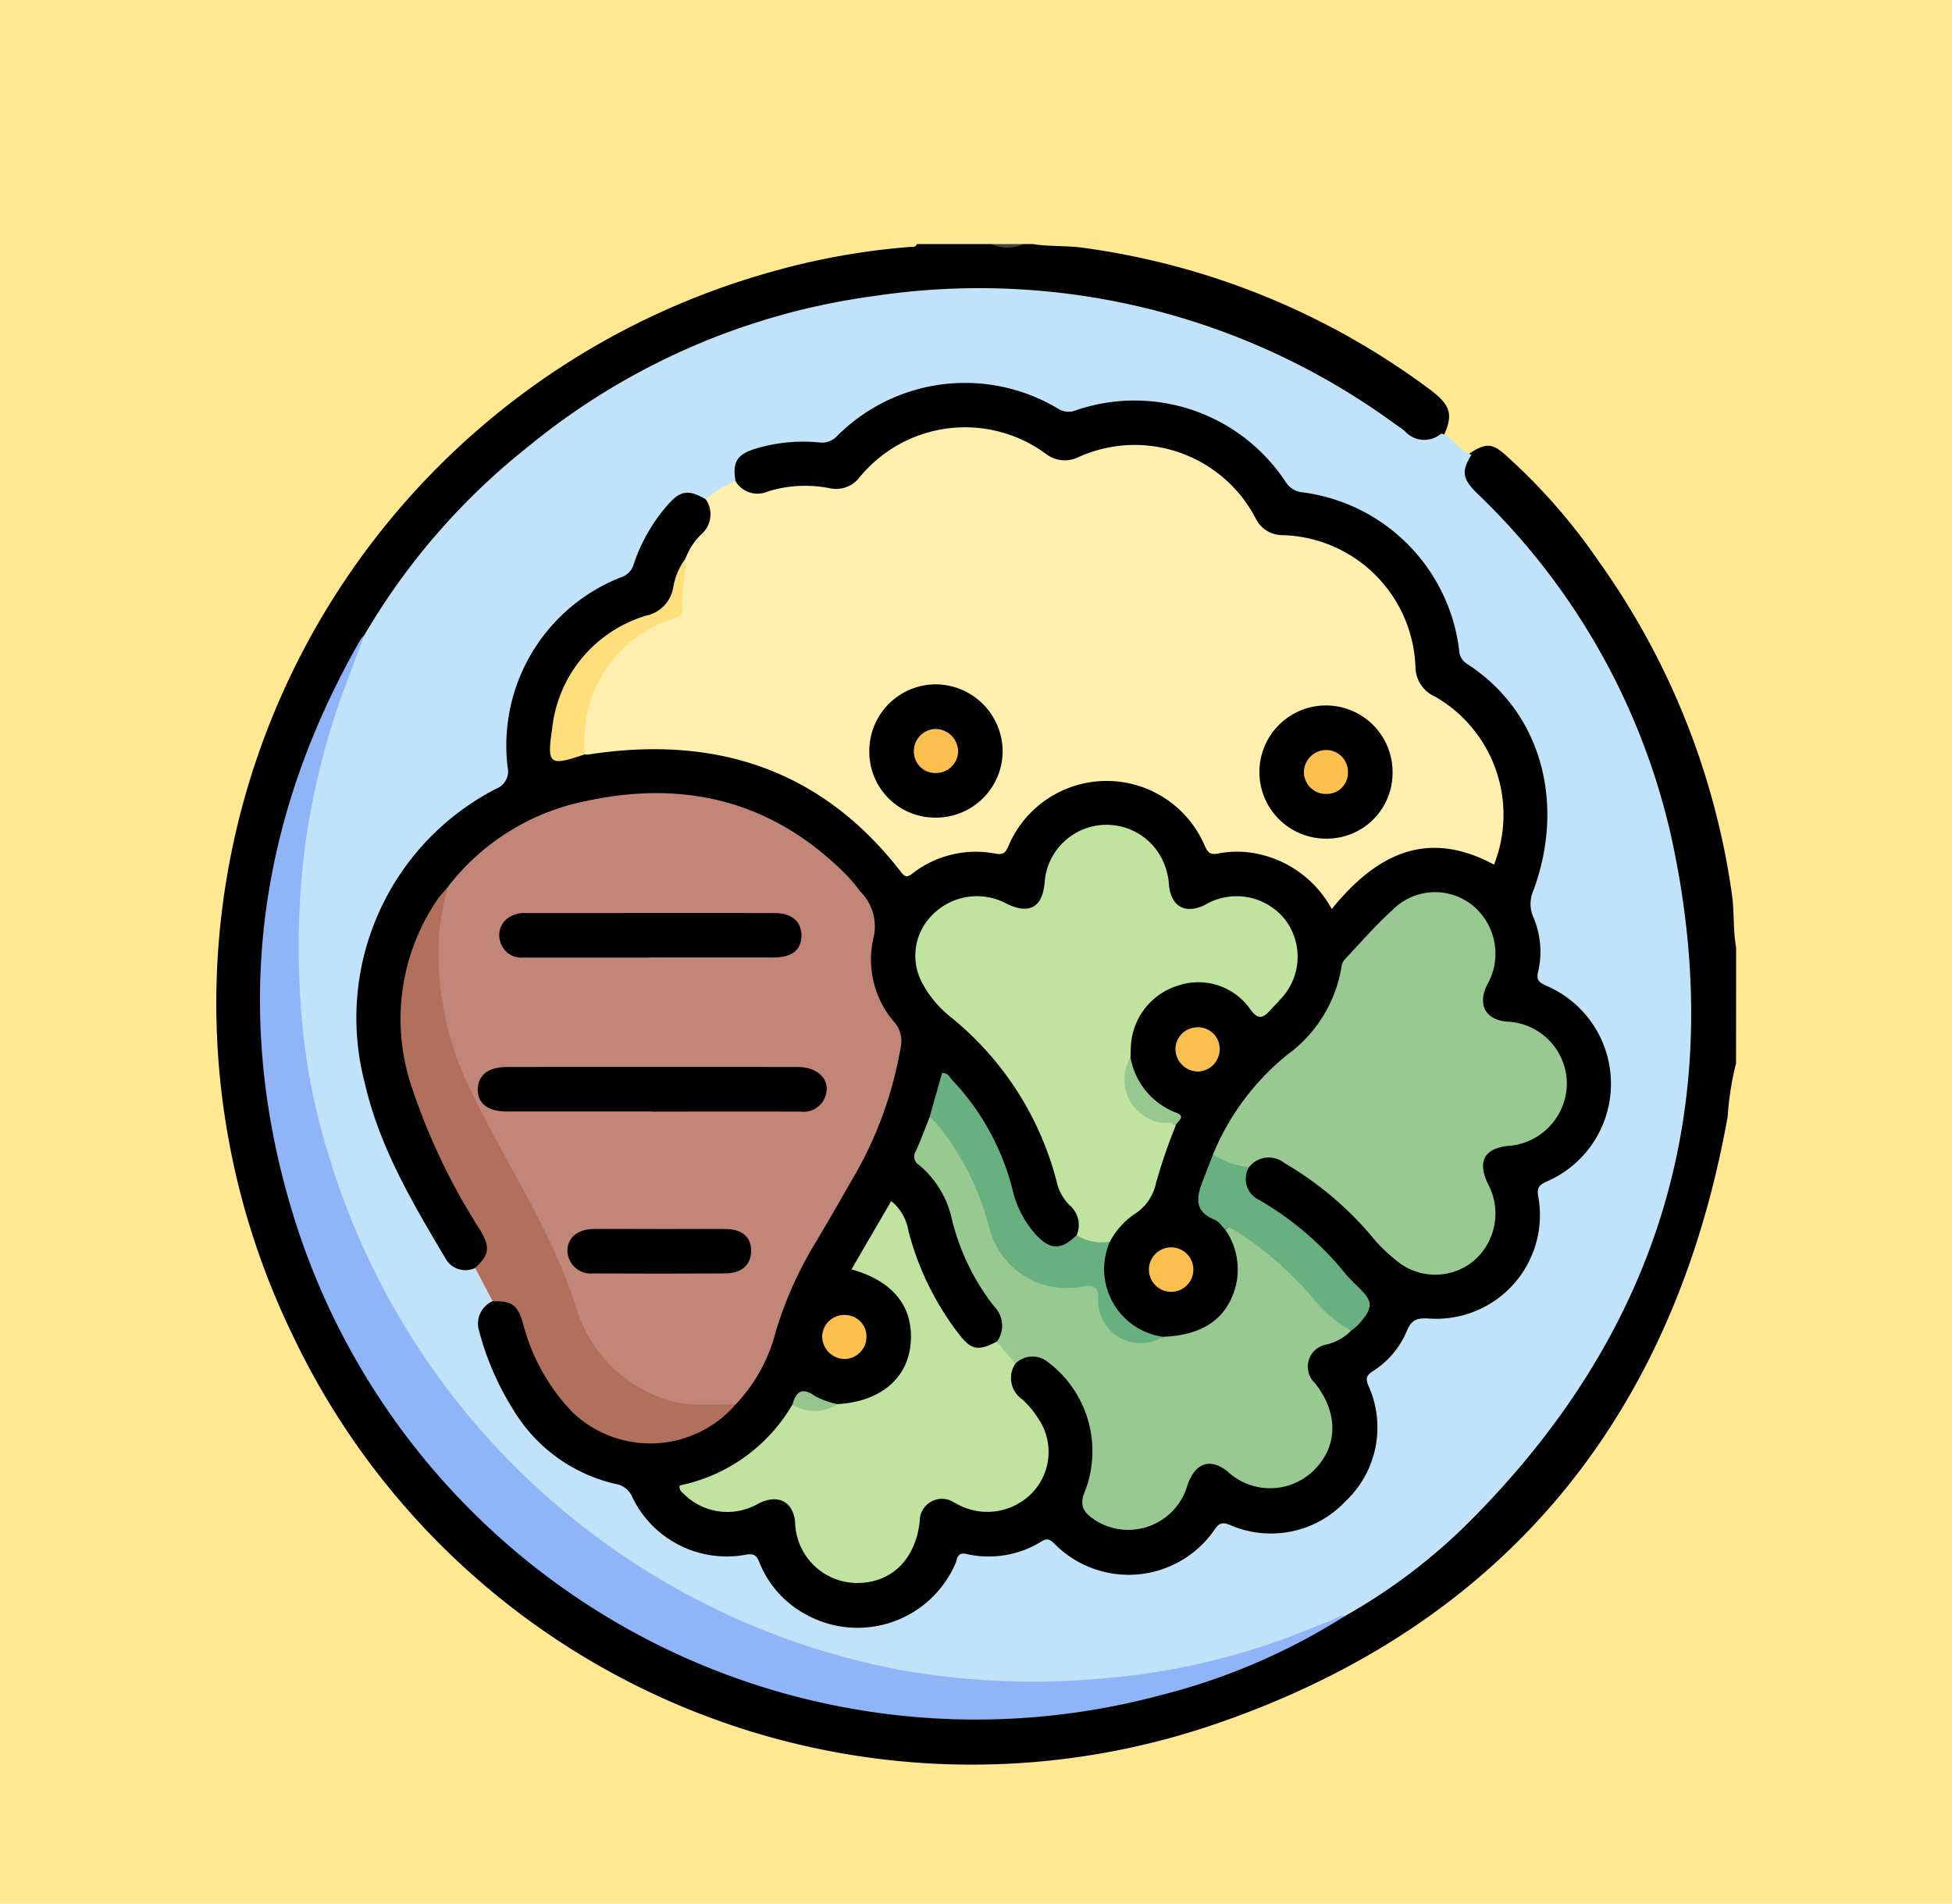 <svg xmlns="http://www.w3.org/2000/svg" xmlns:xlink="http://www.w3.org/1999/xlink" width="120" height="117" viewBox="0 0 120 117">
  <defs>
    <clipPath id="clip-path">
      <rect id="Rectángulo_44990" data-name="Rectángulo 44990" width="93.449" height="93.48" fill="none"/>
    </clipPath>
  </defs>
  <g id="_42" data-name="42" transform="translate(-352 -4319)">
    <g id="Grupo_158812" data-name="Grupo 158812" transform="translate(352 4319)">
      <g id="Grupo_158146" data-name="Grupo 158146">
        <rect id="Rectángulo_36141" data-name="Rectángulo 36141" width="120" height="117" fill="#ffe891"/>
      </g>
      <g id="Grupo_174303" data-name="Grupo 174303" transform="translate(13.275 15)">
        <g id="Grupo_174303-2" data-name="Grupo 174303" clip-path="url(#clip-path)">
          <path id="Trazado_179471" data-name="Trazado 179471" d="M93.449,50.353a17.88,17.88,0,0,0-.513,3.267c-3.307,18.452-13.713,31.21-31.369,37.3A46.213,46.213,0,0,1,4.695,67.02,46.676,46.676,0,0,1,34.133,1.711,43.685,43.685,0,0,1,42.633.18c.168-.014.376.052.463-.18h4.561a4.553,4.553,0,0,0,2.007,0h.548c1.014.165,2.048.086,3.06.224A45.955,45.955,0,0,1,74.558,8.888c1.346.988,1.508,1.566.946,2.832a1.715,1.715,0,0,1-2.53-.01,43.142,43.142,0,0,0-7.717-4.641A42.237,42.237,0,0,0,52.266,3.334,43.4,43.4,0,0,0,29.542,6.492,43.745,43.745,0,0,0,14.381,17.31,38.162,38.162,0,0,0,9.29,24.176,41.715,41.715,0,0,0,4.176,36.7,42.617,42.617,0,0,0,3.044,48.544,44.093,44.093,0,0,0,6.5,63.842,43.241,43.241,0,0,0,17.387,79.085a42.738,42.738,0,0,0,24.065,11A43.469,43.469,0,0,0,67.3,85.316a19.109,19.109,0,0,0,1.965-1.15A43.449,43.449,0,0,0,86.2,65.573a42.87,42.87,0,0,0,4.124-15.485,43.38,43.38,0,0,0-1.711-16.018,42.449,42.449,0,0,0-8.59-15.713c-.895-1.038-1.884-1.979-2.8-2.988a1.745,1.745,0,0,1-.12-2.527c.938-.59,1.321-.62,2.12.076a36.17,36.17,0,0,1,5.813,6.625A46.273,46.273,0,0,1,93.2,40c.148,1.076.061,2.169.253,3.241Z" transform="translate(0)"/>
          <path id="Trazado_179472" data-name="Trazado 179472" d="M82.152,0a2.418,2.418,0,0,1-2.007,0Z" transform="translate(-32.488)" fill="#434343"/>
          <path id="Trazado_179473" data-name="Trazado 179473" d="M78.623,13.518c.791.192,1.083,1.094,1.862,1.3-.633,1.006-.579,1.465.344,2.375A41.927,41.927,0,0,1,92.779,38.372c3.49,16.052-.584,30.016-12.135,41.734a35.328,35.328,0,0,1-7.918,6.075,38.477,38.477,0,0,1-15.466,4.181,44.836,44.836,0,0,1-22.55-4.007A45.512,45.512,0,0,1,10.257,58.807a45.265,45.265,0,0,1-2.01-17.278,38.264,38.264,0,0,1,4.186-15.647A41.489,41.489,0,0,1,22.48,14.328a42.385,42.385,0,0,1,21.35-9.273A43.3,43.3,0,0,1,75.74,12.9c.223.159.456.306.661.485a1.594,1.594,0,0,0,2.223.129" transform="translate(-3.296 -1.87)" fill="#c0e3f9"/>
          <path id="Trazado_179474" data-name="Trazado 179474" d="M10.982,40.382c-.5,1.328-1,2.653-1.487,3.985A46,46,0,0,0,7.33,53.328a49,49,0,0,0-.294,9.438,39.756,39.756,0,0,0,1.847,9.948A45.518,45.518,0,0,0,44.135,104.05a47.1,47.1,0,0,0,12.392.466,42.376,42.376,0,0,0,9.911-2.043c1.349-.443,2.661-1,3.988-1.513.279-.108.521-.322.85-.279a39.01,39.01,0,0,1-11.387,4.888A43.889,43.889,0,0,1,6.563,75.933c-3.725-12.26-2.232-24.056,4.142-35.2a2.9,2.9,0,0,1,.277-.349" transform="translate(-1.846 -16.37)" fill="#90b4f8"/>
          <path id="Trazado_179475" data-name="Trazado 179475" d="M37.857,20.393c-.2-1.19.1-1.656,1.258-2a10.127,10.127,0,0,1,3.875-.38,1.273,1.273,0,0,0,1.12-.4,11.114,11.114,0,0,1,13.583-1.669,1.209,1.209,0,0,0,1.093.095,11.124,11.124,0,0,1,12.889,4.4,1.37,1.37,0,0,0,1.008.639,11.135,11.135,0,0,1,9.66,9.712,1.019,1.019,0,0,0,.454.815c4.626,2.968,6.078,8.582,4.117,13.933a2.031,2.031,0,0,0-.026,1.619,5.392,5.392,0,0,1,.309,3.392c-.131.517.082.666.493.854a6.549,6.549,0,0,1,.046,12.033c-.446.21-.632.353-.532.913a6.374,6.374,0,0,1-6.735,7.511c-.714-.045-1.071.079-1.344.772A5.4,5.4,0,0,1,77.034,75.1c-.352.237-.464.4-.286.853a6.223,6.223,0,0,1-1.388,7.137,6.289,6.289,0,0,1-7.134,1.447c-.4-.147-.589-.143-.871.229a6.41,6.41,0,0,1-9.908.921c-.253-.234-.41-.345-.758-.138a6.159,6.159,0,0,1-4.636.785c-.591-.132-.554.32-.686.609a6.556,6.556,0,0,1-9.122,3.139,6.271,6.271,0,0,1-2.927-3.248c-.175-.44-.347-.544-.853-.452a6.443,6.443,0,0,1-6.952-3.539,1.33,1.33,0,0,0-1.045-.818A9.908,9.908,0,0,1,24.216,77.5a17.407,17.407,0,0,1-2.129-4.9,1.5,1.5,0,0,1,.847-1.805,1.305,1.305,0,0,1,1.851.687,13.293,13.293,0,0,1,.628,1.709,10.993,10.993,0,0,0,2.2,3.847,6.775,6.775,0,0,0,10.1-.012,11.455,11.455,0,0,0,2.361-4.381,29.108,29.108,0,0,1,3.5-7.293,40.869,40.869,0,0,0,3.144-6.166,20.628,20.628,0,0,0,1.053-4.144,1.456,1.456,0,0,0-.308-1.2,7.093,7.093,0,0,1-1.281-6.037,1.763,1.763,0,0,0-.407-1.432A14.8,14.8,0,0,0,38.166,40.7a16.791,16.791,0,0,0-12.12.448A14.027,14.027,0,0,0,20.3,45.51a12.334,12.334,0,0,0-2.511,10.342,28.923,28.923,0,0,0,3.807,9.1c.328.58.689,1.146.981,1.745a1.354,1.354,0,0,1-.722,2.054,1.394,1.394,0,0,1-1.777-.5c-2.044-3.444-4.1-6.885-5.009-10.854a15.823,15.823,0,0,1,8.079-18.1,1.136,1.136,0,0,0,.7-1.318,11.1,11.1,0,0,1,7-11.687,1.175,1.175,0,0,0,.754-.8,10.6,10.6,0,0,1,2.064-3.612c.787-.918,1.3-.994,2.362-.366a1.231,1.231,0,0,1,.238,1.809c-.385.683-1,1.2-1.339,1.924a7.724,7.724,0,0,0-.708,1.868,2.3,2.3,0,0,1-1.761,1.76,8.063,8.063,0,0,0-5.243,5.07,7.261,7.261,0,0,0-.416,2.773c.012.542.216.714.734.557.348-.106.7-.192,1.06-.27a19.769,19.769,0,0,1,16.052,3.569,15.073,15.073,0,0,1,3.1,3.071c.422.559.793.73,1.429.3A6.2,6.2,0,0,1,53.362,43a1.072,1.072,0,0,0,1.222-.661,6.824,6.824,0,0,1,12.145-.064,1.166,1.166,0,0,0,1.291.713A6.436,6.436,0,0,1,74.008,45.6c.469.611.762.5,1.182,0a7.762,7.762,0,0,1,5.123-2.862,5.713,5.713,0,0,1,3.271.551c.6.287.9.184,1-.492.53-3.6-.187-6.822-3.947-9.02a2.126,2.126,0,0,1-1.2-1.888,8.294,8.294,0,0,0-8-7.944,2.046,2.046,0,0,1-1.815-1.159,8.166,8.166,0,0,0-10.408-3.725,2.7,2.7,0,0,1-2.726-.337A8.223,8.223,0,0,0,45.741,20.2a2.331,2.331,0,0,1-2.158.89,10.893,10.893,0,0,0-3.8.184c-1.1.275-1.651-.02-1.922-.877" transform="translate(-5.916 -5.822)"/>
          <path id="Trazado_179476" data-name="Trazado 179476" d="M44.115,27.01a4.049,4.049,0,0,1,.984-1.5,1.619,1.619,0,0,0,.266-2.141,5.8,5.8,0,0,1,1.827-1.114,1.566,1.566,0,0,0,1.979.634,7.755,7.755,0,0,1,3.788-.207,1.811,1.811,0,0,0,1.849-.654A8.382,8.382,0,0,1,66.28,20.58a1.894,1.894,0,0,0,1.958.212A8.382,8.382,0,0,1,79.17,24.543a1.831,1.831,0,0,0,1.672,1.029,8.4,8.4,0,0,1,8.149,8.1,2.022,2.022,0,0,0,1.231,1.837,8.371,8.371,0,0,1,3.6,10.314c-4.137-2.234-7.262-.617-9.977,2.73a6.742,6.742,0,0,0-4.35-3.347,6.088,6.088,0,0,0-2.622-.069c-.531.108-.651-.079-.84-.486a6.556,6.556,0,0,0-12.07.045c-.169.372-.283.536-.777.452a6.361,6.361,0,0,0-5.081,1.19c-.272.205-.433.334-.716-.032-4.932-6.395-11.5-8.466-19.292-7.244a.853.853,0,0,1-.181-.011,2.478,2.478,0,0,1-.187-1.94,7.98,7.98,0,0,1,4.959-6.4A1.335,1.335,0,0,0,43.7,29.228a7,7,0,0,1,.416-2.218" transform="translate(-15.251 -7.68)" fill="#feefae"/>
          <path id="Trazado_179477" data-name="Trazado 179477" d="M23.694,89.878c.869-.819.931-1.242.321-2.3a39.067,39.067,0,0,1-4.258-8.925,13.046,13.046,0,0,1,1.6-11.4c.186-.272.422-.511.634-.765.257.225.158.507.1.764-1.02,4.336-.024,8.367,1.85,12.264.936,1.945,2.053,3.79,3.134,5.656a23.789,23.789,0,0,1,2.247,5.064,11.656,11.656,0,0,0,3.955,6.29,7.069,7.069,0,0,0,4.567,1.534,2.742,2.742,0,0,1,1.853.221,6.933,6.933,0,0,1-10.041.45,12.241,12.241,0,0,1-3.037-5.5c-.34-1.1-.681-1.324-1.848-1.3l-1.08-2.047" transform="translate(-7.756 -26.95)" fill="#b0705b"/>
          <path id="Trazado_179478" data-name="Trazado 179478" d="M41.265,94.331c-1.443-.055-2.9.184-4.319-.329a8.465,8.465,0,0,1-5.433-5.494C30.006,83.67,27.154,79.541,25,75.053a18.943,18.943,0,0,1-1.938-9.946,23.612,23.612,0,0,1,.5-2.569,14.217,14.217,0,0,1,8.551-5.307c6.093-1.316,11.491.039,15.957,4.541a10.4,10.4,0,0,1,.878,1.045,3.005,3.005,0,0,1,.79,2.86,5.872,5.872,0,0,0,1.329,5.2,1.769,1.769,0,0,1,.35,1.5,23.869,23.869,0,0,1-3.134,8.381c-.683,1.216-1.388,2.421-2.1,3.62a23.623,23.623,0,0,0-2.444,5.461,10.148,10.148,0,0,1-2.471,4.492" transform="translate(-9.322 -23.005)" fill="#c28678"/>
          <path id="Trazado_179479" data-name="Trazado 179479" d="M103.077,83.112a15.439,15.439,0,0,1,4.582-6.141,8.349,8.349,0,0,0,3.328-5.446.742.742,0,0,1,.189-.4c.96-1.015,1.874-2.084,2.911-3.014a3.676,3.676,0,0,1,4.91-.34,3.837,3.837,0,0,1,.929,4.922c-.589,1.223-.1,2.13,1.225,2.254a3.826,3.826,0,0,1,3.681,3.781,3.871,3.871,0,0,1-3.625,3.859c-1.46.156-1.885.974-1.219,2.344a3.833,3.833,0,0,1-.882,4.718,3.706,3.706,0,0,1-4.709.018,10.222,10.222,0,0,1-1.679-1.664,20.7,20.7,0,0,0-5.229-4.353,1.542,1.542,0,0,0-2.195.241,1.972,1.972,0,0,1-2.216-.782" transform="translate(-41.784 -27.155)" fill="#97c990"/>
          <path id="Trazado_179480" data-name="Trazado 179480" d="M88.305,78.551a32.3,32.3,0,0,0-1.218,3.574,2.945,2.945,0,0,1-1.337,1.852,4.745,4.745,0,0,0-1.476,1.672c-.971.422-1.581.3-2.044-.4a1.583,1.583,0,0,0-.425-1.825,2.948,2.948,0,0,1-.816-1.5,19.161,19.161,0,0,0-6.508-10.081,6.708,6.708,0,0,1-1.7-2,3.536,3.536,0,0,1,.518-4.217,3.848,3.848,0,0,1,4.27-.916c.112.048.219.105.328.159,1.413.695,2.228.25,2.36-1.29a3.818,3.818,0,0,1,6.988-1.845A4.1,4.1,0,0,1,87.9,63.7c.125,1.359.994,1.847,2.211,1.254a3.815,3.815,0,0,1,4.928.9,3.757,3.757,0,0,1-.309,4.922c-.173.21-.372.4-.554.6-.462.519-.784.714-1.312-.058a3.89,3.89,0,0,0-4.381-1.412,4.113,4.113,0,0,0-2.92,3.687c-.017.243-.018.486-.027.729a6.011,6.011,0,0,0-.114,1.171,2.451,2.451,0,0,0,2.072,2.59c.305.065.771-.087.806.466" transform="translate(-29.314 -24.336)" fill="#c1e3a0"/>
          <path id="Trazado_179481" data-name="Trazado 179481" d="M99.049,103.363a3.163,3.163,0,0,1-1.563.862,1.375,1.375,0,0,0-.656,2.361c1.44,1.832,1.42,3.856-.052,5.337a3.837,3.837,0,0,1-5.34.079c-1.074-.843-1.983-.518-2.458.878a3.784,3.784,0,0,1-5.657,2.136c-.67-.447-1.051-.863-.616-1.833a6.856,6.856,0,0,0-2.383-7.956,1.484,1.484,0,0,0-1.919.165c-.545-.314-1.111-.609-1.135-1.358a1.654,1.654,0,0,0-.159-2.153,14.087,14.087,0,0,1-2.6-5.344,5.99,5.99,0,0,0-2.025-3.36.6.6,0,0,1-.2-.846c.313-.687.571-1.4.853-2.1.455-.052.617.322.837.593a16.034,16.034,0,0,1,2.985,5.87,4.718,4.718,0,0,0,5.579,3.736c.6-.067,1.067-.021,1.177.747.316,2.2.959,2.723,3.165,2.631a1.14,1.14,0,0,0,.62-.074c2.446-.093,3.919-1.117,4.453-3.112a4.293,4.293,0,0,0-.638-3.463c.34-.3.347-.312.743-.1a11.674,11.674,0,0,1,2.425,1.764,23.442,23.442,0,0,1,2.837,2.952c.476.641,1.3.891,1.727,1.586" transform="translate(-29.263 -36.574)" fill="#97c990"/>
          <path id="Trazado_179482" data-name="Trazado 179482" d="M67.438,107.552l1.135,1.358a1.591,1.591,0,0,0,.42,2.185,5.441,5.441,0,0,1,.94,1.107,3.639,3.639,0,0,1-.232,4.548,3.834,3.834,0,0,1-4.58.853c-.109-.052-.212-.119-.322-.17a1.363,1.363,0,0,0-2.1,1.164c-.254,2.34-1.74,3.8-3.861,3.79a3.817,3.817,0,0,1-3.8-3.755c-.128-1.251-1.052-1.721-2.235-1.139a3.791,3.791,0,0,1-4.679-.65.436.436,0,0,1-.182-.45,10.447,10.447,0,0,0,6.924-4.961,9.556,9.556,0,0,0,2.775-.037c2.888-.168,4.623-1.849,4.514-4.372-.082-1.905-1.338-3.268-3.653-3.911l2.445-4.2a2.977,2.977,0,0,1,1.058,1.842,17.649,17.649,0,0,0,3.04,6.256c.806,1.059,1.207,1.152,2.384.546" transform="translate(-19.433 -40.094)" fill="#c1e3a0"/>
          <path id="Trazado_179483" data-name="Trazado 179483" d="M88.149,101.892a2.619,2.619,0,0,1-4.005-2.241c.058-.751-.209-.98-.934-.852a4.9,4.9,0,0,1-5.741-3.533,16.666,16.666,0,0,0-3.285-6.509,3.3,3.3,0,0,0-.4-.368c.254-.9.508-1.8.764-2.7.337-.04.465.25.634.435A15.255,15.255,0,0,1,78.868,92.8,6.267,6.267,0,0,0,80.3,95.6c.889.972,1.571.984,2.522.051a2.946,2.946,0,0,0,2.044.4,4.2,4.2,0,0,0,3.279,5.846" transform="translate(-29.91 -34.735)" fill="#68b080"/>
          <path id="Trazado_179484" data-name="Trazado 179484" d="M110.951,104.936a7.867,7.867,0,0,1-2.139-1.748,20.294,20.294,0,0,0-5.138-4.495c-.182-.1-.317-.162-.454.036-.215-.208-.394-.5-.651-.61-1.425-.579-1.055-1.576-.656-2.6.184-.472.365-.946.548-1.419a4.872,4.872,0,0,0,2.216.781A1.42,1.42,0,0,0,105.3,96.9a19.065,19.065,0,0,1,5.286,4.514,9.907,9.907,0,0,0,.753.787c.979.935,1,1.29.087,2.329a4.3,4.3,0,0,1-.475.409" transform="translate(-41.166 -38.147)" fill="#68b080"/>
          <path id="Trazado_179485" data-name="Trazado 179485" d="M42.864,32.508c.056,1.03-.294,2.035-.191,3.071.036.363-.213.5-.538.615a7.844,7.844,0,0,0-5.384,6.181,13.832,13.832,0,0,0-.086,2.172c-2.168.728-2.331.649-1.995-1.608a8.152,8.152,0,0,1,5.781-6.923,2.124,2.124,0,0,0,1.652-1.69,4.163,4.163,0,0,1,.761-1.818" transform="translate(-13.999 -13.178)" fill="#fedf7c"/>
          <path id="Trazado_179486" data-name="Trazado 179486" d="M97.819,103.705a1.366,1.366,0,0,1,0,2.732,1.366,1.366,0,1,1,0-2.732" transform="translate(-39.097 -42.039)" fill="#fbbf4f"/>
          <path id="Trazado_179487" data-name="Trazado 179487" d="M100.609,83.681A1.4,1.4,0,0,1,99.2,82.3a1.351,1.351,0,0,1,1.331-1.337,1.322,1.322,0,0,1,1.387,1.262,1.373,1.373,0,0,1-1.312,1.453" transform="translate(-40.214 -32.821)" fill="#fbbf4f"/>
          <path id="Trazado_179488" data-name="Trazado 179488" d="M65.4,112.06a1.37,1.37,0,0,1-1.335,1.34,1.4,1.4,0,0,1-1.388-1.388,1.354,1.354,0,0,1,1.436-1.317A1.325,1.325,0,0,1,65.4,112.06" transform="translate(-25.408 -44.872)" fill="#fcc04f"/>
          <path id="Trazado_179489" data-name="Trazado 179489" d="M97.049,88.293c-.216-.305-.542-.189-.83-.213a2.67,2.67,0,0,1-1.936-4.013,4.457,4.457,0,0,0,2.821,3.405c.642.246,0,.545-.056.821" transform="translate(-38.058 -34.078)" fill="#97c890"/>
          <path id="Trazado_179490" data-name="Trazado 179490" d="M62.377,119.367a2.571,2.571,0,0,1-2.775.037c.225-.875.634-1.077,1.428-.508a5,5,0,0,0,1.347.471" transform="translate(-24.161 -48.067)" fill="#95c68e"/>
          <path id="Trazado_179491" data-name="Trazado 179491" d="M71.626,53.7a4.045,4.045,0,0,1-4.077-4.118A4.094,4.094,0,0,1,71.6,45.508a4.14,4.14,0,0,1,4.146,4.1A4.1,4.1,0,0,1,71.626,53.7" transform="translate(-27.382 -18.447)"/>
          <path id="Trazado_179492" data-name="Trazado 179492" d="M116.059,51.77a4.041,4.041,0,0,1-4.086,4.108,4.093,4.093,0,1,1,4.086-4.108" transform="translate(-43.726 -19.333)"/>
          <path id="Trazado_179493" data-name="Trazado 179493" d="M37.775,87.791q-4.47,0-8.939,0c-1.147,0-1.779-.5-1.766-1.365s.645-1.366,1.792-1.367q8.939-.007,17.878,0c1.344,0,2.1.9,1.649,1.924A1.428,1.428,0,0,1,46.9,87.8c-3.04-.011-6.081-.005-9.122,0" transform="translate(-10.973 -34.478)"/>
          <path id="Trazado_179494" data-name="Trazado 179494" d="M38.523,71.882q-3.872,0-7.744,0a1.34,1.34,0,0,1-1.438-1.013,1.277,1.277,0,0,1,.6-1.488,1.639,1.639,0,0,1,.96-.232c5.1,0,10.2-.011,15.305,0,1.088,0,1.665.53,1.657,1.394s-.571,1.328-1.691,1.332c-2.551.008-5.1,0-7.653,0" transform="translate(-11.87 -28.029)" fill="#010000"/>
          <path id="Trazado_179495" data-name="Trazado 179495" d="M42.047,101.806c1.336,0,2.673-.01,4.009,0,1.032.01,1.579.493,1.575,1.351,0,.836-.577,1.369-1.582,1.375q-4.055.026-8.11,0a1.435,1.435,0,0,1-1.6-1.383c0-.8.623-1.336,1.607-1.344,1.366-.011,2.734,0,4.1,0" transform="translate(-14.731 -41.267)"/>
          <path id="Trazado_179496" data-name="Trazado 179496" d="M73.527,52.828a1.317,1.317,0,0,1-1.372-1.275,1.365,1.365,0,0,1,1.328-1.432,1.4,1.4,0,0,1,1.393,1.389,1.361,1.361,0,0,1-1.349,1.319" transform="translate(-29.249 -20.317)" fill="#fcbf4f"/>
          <path id="Trazado_179497" data-name="Trazado 179497" d="M113.873,55a1.348,1.348,0,0,1-1.393-1.358,1.372,1.372,0,0,1,1.334-1.342,1.337,1.337,0,0,1,1.372,1.372A1.3,1.3,0,0,1,113.873,55" transform="translate(-45.596 -21.202)" fill="#fcc04f"/>
        </g>
      </g>
    </g>
  </g>
</svg>
